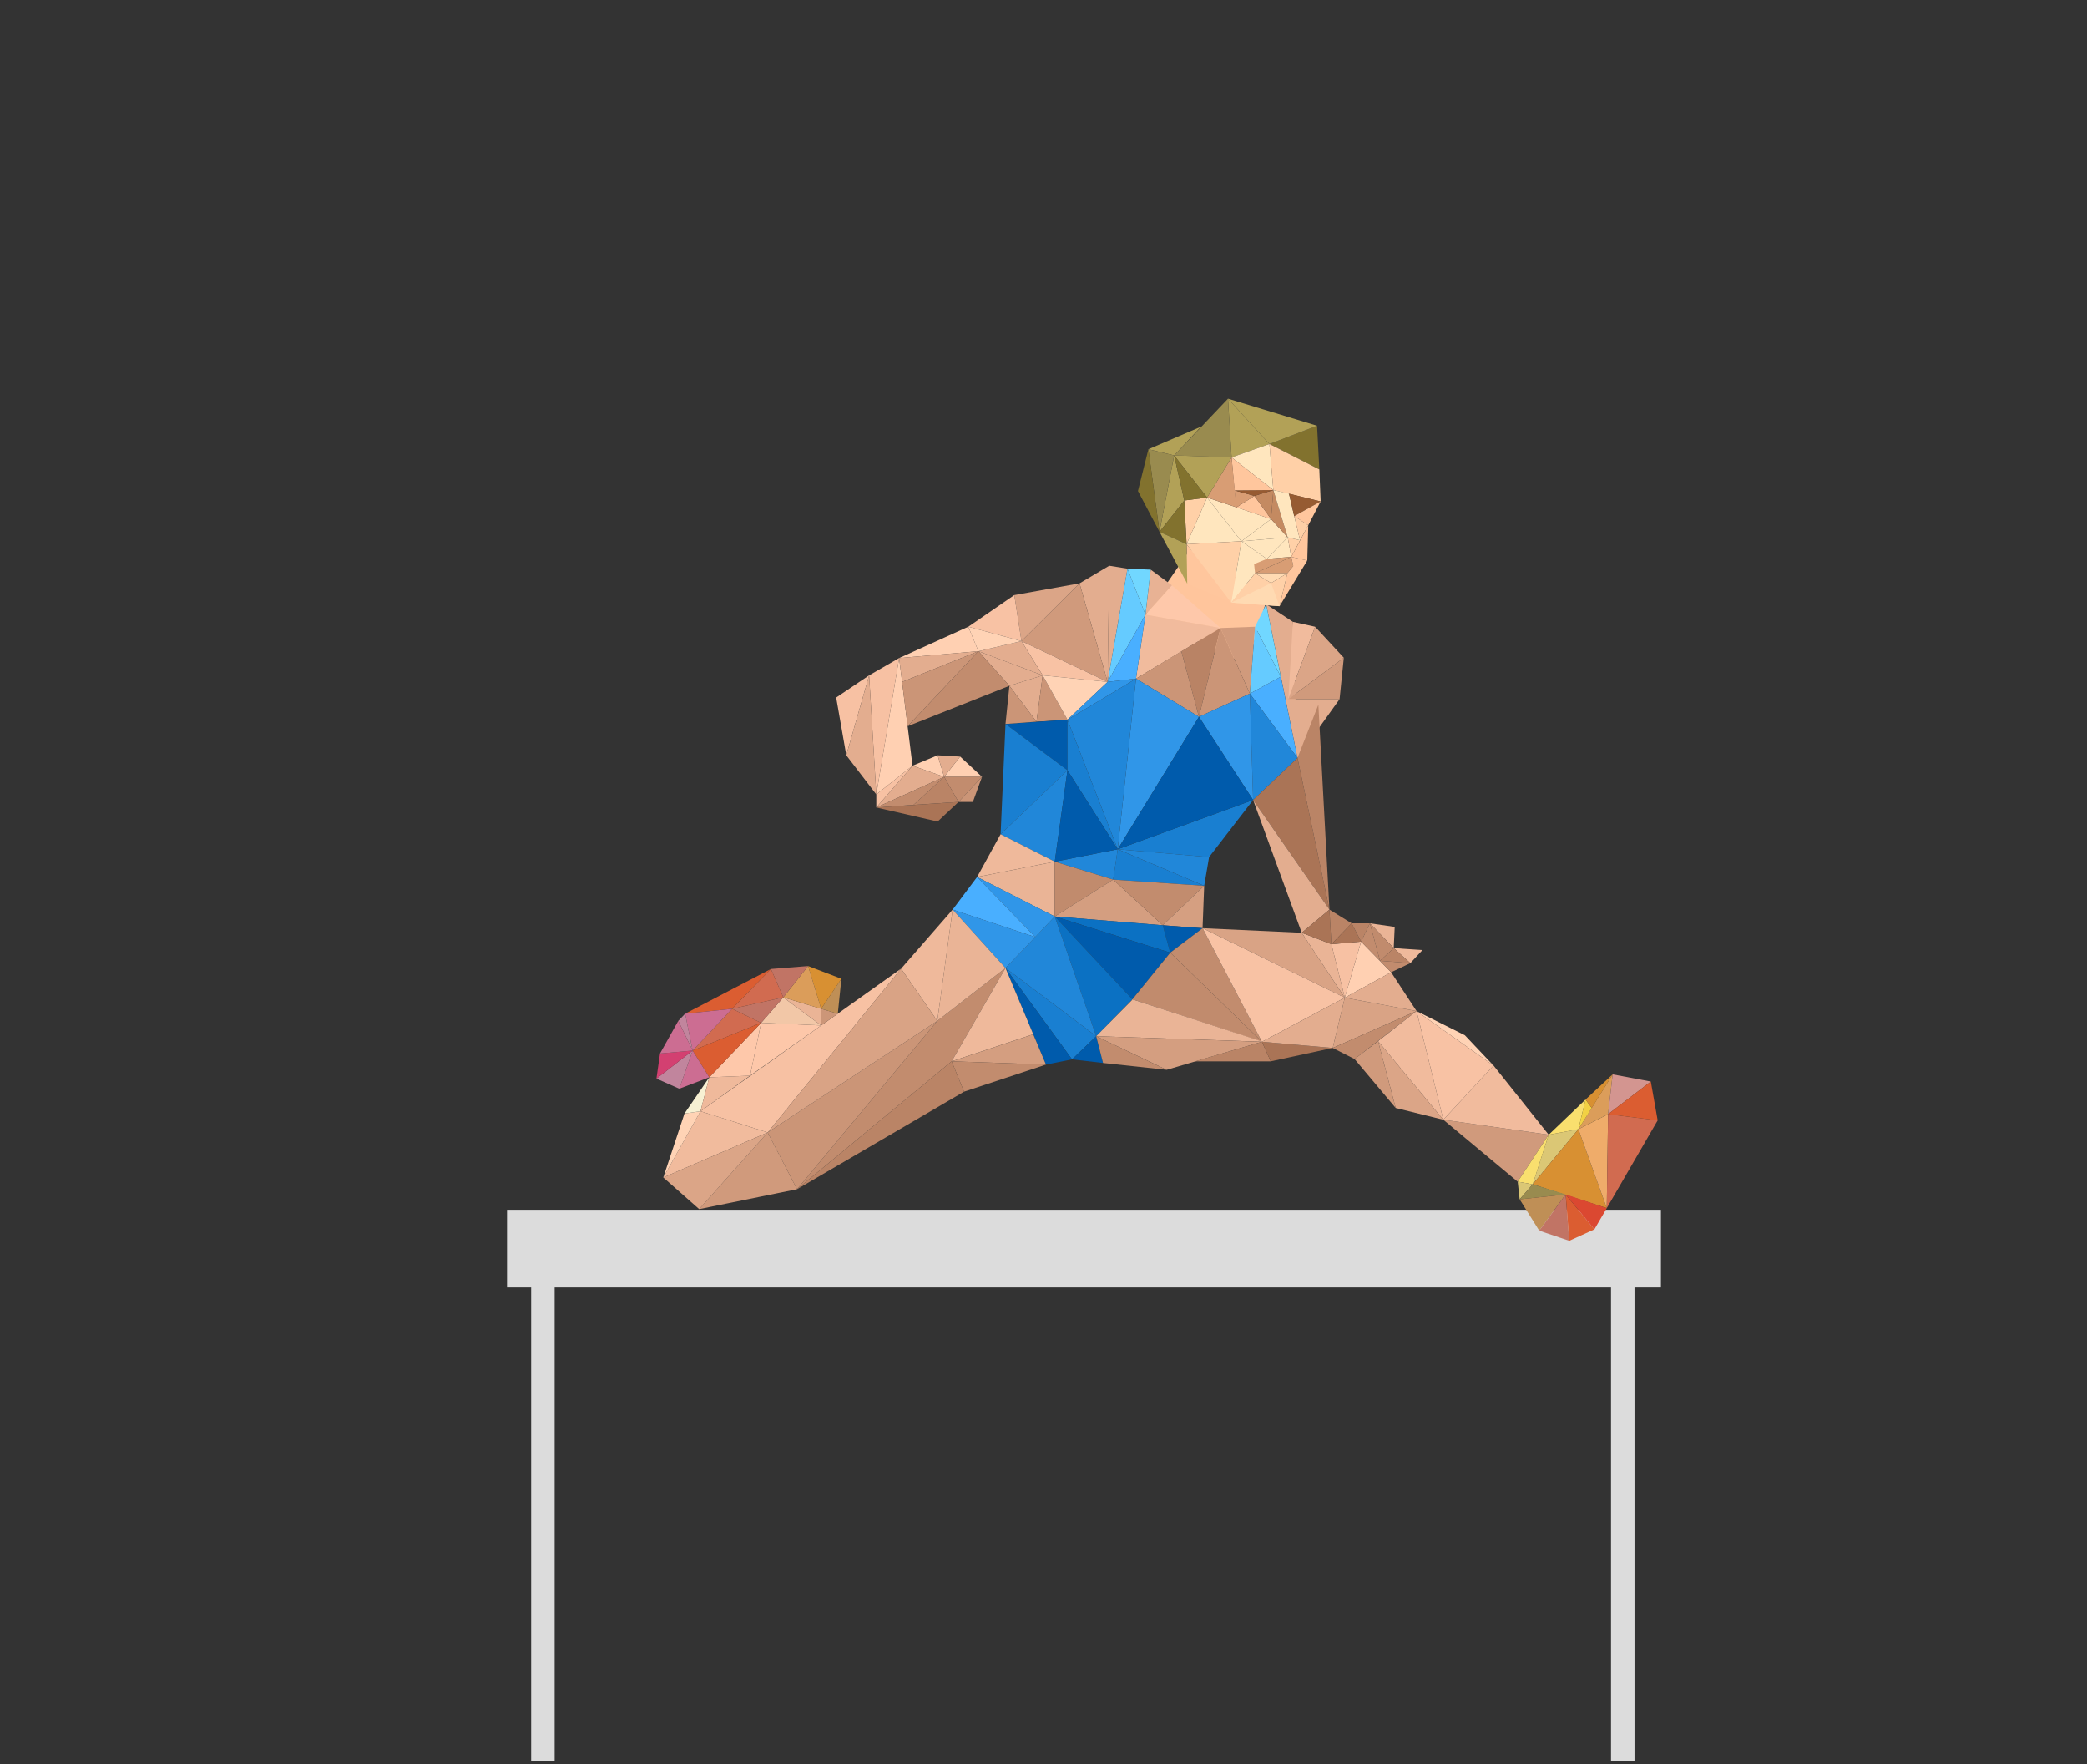 <?xml version="1.0" encoding="utf-8"?>
<!-- Generator: Adobe Illustrator 19.1.0, SVG Export Plug-In . SVG Version: 6.00 Build 0)  -->
<svg version="1.1" xmlns="http://www.w3.org/2000/svg" xmlns:xlink="http://www.w3.org/1999/xlink" x="0px" y="0px"
	 viewBox="0 0 639.7 540.8" style="enable-background:new 0 0 639.7 540.8;" xml:space="preserve">
<rect x="0" y="0" width="639.7" height="540.8" fill="#333333" stroke="none"/>
<style type="text/css">
	.st0{fill:#FFC59C;}
	.st1{fill:#DCDCDC;}
	.st2{fill:#FEC8AA;}
	.st3{fill:#E8B294;}
	.st4{fill:#D09A7C;}
	.st5{fill:#F1BB9D;}
	.st6{fill:#B98365;}
	.st7{fill:#CB9577;}
	.st8{fill:#E3AD8F;}
	.st9{fill:#DBA587;}
	.st10{fill:#F8C2A4;}
	.st11{fill:#FFD3B5;}
	.st12{fill:#FFD0B2;}
	.st13{fill:#F7C1A3;}
	.st14{fill:#C28C6E;}
	.st15{fill:#005BAC;}
	.st16{fill:#71D7FF;}
	.st17{fill:#65CBFF;}
	.st18{fill:#49AFFF;}
	.st19{fill:#3096E8;}
	.st20{fill:#197FD1;}
	.st21{fill:#2187D9;}
	.st22{fill:#AA7456;}
	.st23{fill:#BA8466;}
	.st24{fill:#EFB99B;}
	.st25{fill:#EAB496;}
	.st26{fill:#C18B6D;}
	.st27{fill:#D49E80;}
	.st28{fill:#D59F81;}
	.st29{fill:#D9A385;}
	.st30{fill:#0B71C3;}
	.st31{fill:#DBC775;}
	.st32{fill:#F9DF6E;}
	.st33{fill:#D89032;}
	.st34{fill:#EFAC6A;}
	.st35{fill:#DB9D5A;}
	.st36{fill:#D39590;}
	.st37{fill:#F2D144;}
	.st38{fill:#998B4F;}
	.st39{fill:#BF8F56;}
	.st40{fill:#C17465;}
	.st41{fill:#DB5D31;}
	.st42{fill:#DB4831;}
	.st43{fill:#D16B50;}
	.st44{fill:#F7F0D2;}
	.st45{fill:#FDC7A9;}
	.st46{fill:#F2C7A7;}
	.st47{fill:#CC9678;}
	.st48{fill:#CC6D92;}
	.st49{fill:#C1859D;}
	.st50{fill:#D34071;}
	.st51{fill:#FFC69D;}
	.st52{fill:#82722E;}
	.st53{fill:#B2A157;}
	.st54{fill:#FFE6BE;}
	.st55{fill:#FFD0A7;}
	.st56{fill:#D89D74;}
	.st57{fill:#FFDAB2;}
	.st58{fill:#C48A61;}
	.st59{fill:#965B32;}
	.st60{fill:#E8E5D9;}
	.st61{fill:#F7FFEF;}
	.st62{fill:#BF8F56;stroke:#000000;stroke-width:0.2;stroke-miterlimit:10;}
	.st63{fill:#F4DBCB;}
	.st64{fill:none;}
	.st65{fill:#976DA0;}
	.st66{fill:#D3A9BC;}
	.st67{fill:#D5B92A;}
	.st68{fill:#CEE0A4;}
	.st69{fill:#EFBB8E;}
	.st70{fill:#FFA53A;}
	.st71{fill:#FFB145;}
	.st72{fill:#FF8015;}
	.st73{fill:#FF9025;}
	.st74{fill:#FF891E;}
	.st75{fill:#FF7005;}
	.st76{fill:#CC6D6C;}
	.st77{fill:#F55900;}
	.st78{fill:#FC6100;}
	.st79{fill:#CE987A;}
	.st80{fill:#DAA486;}
	.st81{fill:#996345;}
	.st82{opacity:0.2;fill:#B55E00;}
	.st83{fill:#C9B0D1;}
	.st84{fill:#FFCEB0;}
	.st85{fill:#BF896B;}
	.st86{fill:#DCA688;}
	.st87{fill:#BD8769;}
	.st88{fill:#D6A082;}
	.st89{fill:#A3A3E5;}
	.st90{fill:#606096;}
	.st91{fill:#F0BA9C;}
	.st92{fill:#BE886A;}
	.st93{fill:#DFA98B;}
	.st94{fill:#FFCFB1;}
	.st95{fill:#F4BEA0;}
	.st96{fill:#DDA789;}
	.st97{fill:#6A6ACE;}
	.st98{fill:#86ECFF;}
	.st99{fill:#67CDFF;}
	.st100{fill:#A4FFFF;}
	.st101{fill:#73D9FF;}
	.st102{fill:#FFDBF3;}
</style>
<g id="RIGHT_FOOT">
</g>
<g id="RIGHT_LEG_CALF">
</g>
<g id="RIGHT_LEG_THIGH">
	<g>
		<polygon class="st0" points="388.5,183 382.3,203.8 351.1,188.4 364.8,168.4 		"/>
		<polygon class="st1" points="155.4,370.8 509.1,370.8 509.1,394.6 501,394.6 501,539.8 493.8,539.8 493.8,394.6 170,394.6 
			170,539.8 162.8,539.8 162.8,394.6 155.4,394.6 		"/>
		<g>
			<polygon class="st2" points="359.2,179.4 351.1,188.4 374.1,192.5 			"/>
			<polygon class="st3" points="352.7,174.6 351.1,188.4 359.2,179.4 			"/>
			<polygon class="st4" points="374.1,192.5 383.1,212.6 384.7,192.1 			"/>
			<polygon class="st5" points="374.1,192.5 348.2,208 351.1,188.4 			"/>
			<polygon class="st6" points="374.1,192.5 367.5,219.7 362.1,199.6 			"/>
			<polygon class="st7" points="374.1,192.5 367.5,219.7 383.1,212.6 			"/>
			<polygon class="st7" points="362.1,199.6 348.2,208 367.5,219.7 			"/>
			<polygon class="st8" points="388.1,185.2 397.7,232.3 396.3,190.6 			"/>
			<polygon class="st5" points="396.3,190.6 403.1,192.1 394.9,214.3 			"/>
			<polygon class="st9" points="403.1,192.1 411.9,201.6 394.9,214.3 			"/>
			<polygon class="st4" points="411.9,201.6 410.6,214.3 394.9,214.3 			"/>
			<polygon class="st8" points="394.9,214.3 397.7,232.3 410.6,214.3 			"/>
			<polygon class="st8" points="345.6,174.3 340,173.4 339.5,209 			"/>
			<polygon class="st8" points="340,173.4 330.9,178.8 339.5,209 			"/>
			<polygon class="st4" points="330.9,178.8 313.1,196.5 339.5,209 			"/>
			<polygon class="st10" points="313.1,196.5 319.6,207 339.5,209 			"/>
			<polygon class="st9" points="330.9,178.8 310.9,182.4 313.1,196.5 			"/>
			<polygon class="st8" points="313.1,196.5 299.9,199.6 319.6,207 			"/>
			<polygon class="st10" points="310.9,182.4 296.8,192.1 313.1,196.5 			"/>
			<polygon class="st11" points="296.8,192.1 299.9,199.6 313.1,196.5 			"/>
			<polygon class="st8" points="299.9,199.6 309.4,210.2 319.6,207 			"/>
			<polygon class="st8" points="319.6,207 317.7,221.2 309.4,210.2 			"/>
			<polygon class="st7" points="319.6,207 327.2,220.6 317.7,221.2 			"/>
			<polygon class="st11" points="319.6,207 339.5,209 327.2,220.6 			"/>
			<polygon class="st12" points="296.8,192.1 275.6,201.7 299.9,199.6 			"/>
			<polygon class="st12" points="275.6,201.7 279.7,234.7 268.6,243.5 			"/>
			<polygon class="st13" points="275.6,201.7 266.4,207 268.6,243.5 			"/>
			<polygon class="st13" points="266.4,207 259.4,231.5 256.3,213.8 			"/>
			<polygon class="st8" points="266.4,207 259.4,231.5 268.6,243.5 			"/>
			<polygon class="st8" points="275.6,201.7 299.9,199.6 276.5,209 			"/>
			<polygon class="st7" points="299.9,199.6 278.2,222.6 276.5,209 			"/>
			<polygon class="st14" points="299.9,199.6 309.4,210.2 278.2,222.6 			"/>
			<polygon class="st15" points="327.2,220.6 308.2,221.9 327.2,236.1 			"/>
			<polygon class="st7" points="309.4,210.2 308.2,221.9 317.7,221.2 			"/>
			<polygon class="st16" points="388.1,185.2 384.7,192.1 392.6,207.4 			"/>
			<polygon class="st17" points="384.7,192.1 383.1,212.6 392.6,207.4 			"/>
			<polygon class="st18" points="383.1,212.6 397.7,232.3 392.6,207.4 			"/>
			<polygon class="st16" points="352.7,174.6 345.6,174.3 351.1,188.4 			"/>
			<polygon class="st17" points="345.6,174.3 339.5,209 351.1,188.4 			"/>
			<polygon class="st18" points="351.1,188.4 348.2,208 339.5,209 			"/>
			<polygon class="st19" points="339.5,209 327.2,220.6 348.2,208 			"/>
			<polygon class="st20" points="327.2,236.1 306.7,255.7 308.2,221.9 			"/>
			<polygon class="st21" points="327.2,236.1 323.3,264.1 306.7,255.7 			"/>
			<polygon class="st21" points="383.1,212.6 384.1,245.2 397.7,232.3 			"/>
			<polygon class="st19" points="383.1,212.6 367.5,219.7 384.1,245.2 			"/>
			<polygon class="st19" points="367.5,219.7 342.6,260.3 348.2,208 			"/>
			<polygon class="st21" points="348.2,208 327.2,220.6 342.6,260.3 			"/>
			<polygon class="st20" points="327.2,220.6 327.2,236.1 342.6,260.3 			"/>
			<polygon class="st20" points="384.1,245.2 370.6,262.7 342.6,260.3 			"/>
			<polygon class="st21" points="370.6,262.7 369.1,271.5 342.6,260.3 			"/>
			<polygon class="st20" points="342.6,260.3 341.2,269.6 369.1,271.5 			"/>
			<polygon class="st21" points="342.6,260.3 323.3,264.1 341.2,269.6 			"/>
			<polygon class="st15" points="327.2,236.1 342.6,260.3 323.3,264.1 			"/>
			<polygon class="st15" points="367.5,219.7 342.6,260.3 384.1,245.2 			"/>
			<polygon class="st22" points="397.7,232.3 407.5,278.8 384.1,245.2 			"/>
			<polygon class="st23" points="404.1,216 397.7,232.3 407.5,278.8 			"/>
			<polygon class="st8" points="384.1,245.2 399,285.9 407.5,278.8 			"/>
			<polygon class="st12" points="279.7,234.7 289.4,238.1 287.4,231.5 			"/>
			<polygon class="st12" points="289.4,238.1 294.3,231.9 301,238.1 			"/>
			<polygon class="st13" points="279.7,234.7 268.6,247.5 268.6,243.5 			"/>
			<polygon class="st8" points="279.7,234.7 289.4,238.1 268.6,247.5 			"/>
			<polygon class="st8" points="287.4,231.5 294.3,231.9 289.4,238.1 			"/>
			<polygon class="st14" points="289.4,238.1 293.8,245.8 301,238.1 			"/>
			<polygon class="st22" points="293.8,245.8 287.4,251.8 268.6,247.5 			"/>
			<polygon class="st23" points="289.4,238.1 280,246.7 293.8,245.8 			"/>
			<polygon class="st14" points="289.4,238.1 268.6,247.5 280,246.7 			"/>
			<polygon class="st7" points="301,238.1 298.2,245.8 293.8,245.8 			"/>
			<polygon class="st24" points="306.7,255.7 299.5,268.8 323.3,264.1 			"/>
			<polygon class="st25" points="323.3,264.1 323.3,280.9 299.5,268.8 			"/>
			<polygon class="st26" points="323.3,264.1 341.2,269.6 323.3,280.9 			"/>
			<polygon class="st27" points="341.2,269.6 356.4,283.6 323.3,280.9 			"/>
			<polygon class="st14" points="341.2,269.6 369.1,271.5 356.4,283.6 			"/>
			<polygon class="st28" points="369.1,271.5 368.6,284.5 356.4,283.6 			"/>
			<polygon class="st25" points="419.9,283 427.2,290.6 427.5,284.1 			"/>
			<polygon class="st24" points="427.2,290.6 432.3,295.2 436,291.2 			"/>
			<polygon class="st12" points="417.2,288.6 426.4,298 412.2,305.8 			"/>
			<polygon class="st13" points="417.2,288.6 408.1,289.4 412.2,305.8 			"/>
			<polygon class="st25" points="408.1,289.4 399,285.9 412.2,305.8 			"/>
			<polygon class="st29" points="399,285.9 368.6,284.5 412.2,305.8 			"/>
			<polygon class="st22" points="407.5,278.8 408.1,289.4 399,285.9 			"/>
			<polygon class="st23" points="407.5,278.8 414.3,283 408.1,289.4 			"/>
			<polygon class="st22" points="414.3,283 417.2,288.6 408.1,289.4 			"/>
			<polygon class="st23" points="414.3,283 419.9,283 417.2,288.6 			"/>
			<polygon class="st26" points="419.9,283 423,294.5 427.2,290.6 			"/>
			<polygon class="st23" points="427.2,290.6 423,294.5 432.3,295.2 			"/>
			<polygon class="st14" points="419.9,283 417.2,288.6 423,294.5 			"/>
			<polygon class="st14" points="432.3,295.2 426.4,298 423,294.5 			"/>
			<polygon class="st15" points="368.6,284.5 358.7,292 356.4,283.6 			"/>
			<polygon class="st30" points="356.4,283.6 323.3,280.9 358.7,292 			"/>
			<polygon class="st15" points="323.3,280.9 347.1,306.3 358.7,292 			"/>
			<polygon class="st30" points="323.3,280.9 336,317.6 347.1,306.3 			"/>
			<polygon class="st21" points="323.3,280.9 308.2,296.7 336,317.6 			"/>
			<polygon class="st20" points="336,317.6 328.6,324.7 308.2,296.7 			"/>
			<polygon class="st15" points="308.2,296.7 320.6,326.3 328.6,324.7 			"/>
			<polygon class="st15" points="336,317.6 328.6,324.7 338.1,325.8 			"/>
			<polygon class="st19" points="323.3,280.9 299.5,268.8 317.3,287.2 			"/>
			<polygon class="st18" points="299.5,268.8 292,278.8 317.3,287.2 			"/>
			<polygon class="st19" points="292,278.8 308.2,296.7 317.3,287.2 			"/>
			<polygon class="st14" points="368.6,284.5 386.8,319.3 358.7,292 			"/>
			<polygon class="st26" points="358.7,292 347.1,306.3 386.8,319.3 			"/>
			<polyline class="st25" points="347.1,306.3 346.9,306.6 336,317.6 387.1,319.3 			"/>
			<polygon class="st27" points="386.8,319.3 357.6,327.9 336,317.6 			"/>
			<polygon class="st10" points="386.8,319.3 412.2,305.8 368.6,284.5 			"/>
			<polygon class="st14" points="336,317.6 338.1,325.8 357.6,327.9 			"/>
			<polygon class="st23" points="386.8,319.3 389.5,325.3 366.3,325.3 			"/>
			<polygon class="st22" points="386.8,319.3 408.5,321.2 389.5,325.3 			"/>
			<polygon class="st8" points="412.2,305.8 408.5,321.2 386.8,319.3 			"/>
			<polygon class="st29" points="412.2,305.8 434.2,309.9 408.5,321.2 			"/>
			<polygon class="st8" points="426.4,298 434.2,309.9 412.2,305.8 			"/>
			<polygon class="st14" points="434.2,309.9 415.2,324.6 408.5,321.2 			"/>
			<polygon class="st5" points="434.2,309.9 442.4,343.2 422.4,319.1 			"/>
			<polygon class="st9" points="422.4,319.1 427.8,339.6 442.4,343.2 			"/>
			<polygon class="st4" points="422.4,319.1 415.2,324.6 427.8,339.6 			"/>
			<polygon class="st4" points="442.4,343.2 474.7,347.8 465.2,362.2 			"/>
			<polygon class="st5" points="442.4,343.2 457.8,326.6 474.7,347.8 			"/>
			<polygon class="st11" points="457.8,326.6 449,317.3 434.2,309.9 			"/>
			<polygon class="st10" points="434.2,309.9 442.4,343.2 457.8,326.6 			"/>
			<polygon class="st31" points="474.7,347.8 483.8,346.1 469.8,363 			"/>
			<polygon class="st32" points="474.7,347.8 486,337 483.8,346.1 			"/>
			<polygon class="st32" points="474.7,347.8 465.2,362.2 469.8,363 			"/>
			<polygon class="st33" points="469.8,363 492.5,370.3 483.8,346.1 			"/>
			<polygon class="st31" points="469.8,363 465.8,367.6 465.2,362.2 			"/>
			<polygon class="st34" points="483.8,346.1 492.9,341.5 492.5,370.3 			"/>
			<polygon class="st35" points="492.9,341.5 494.3,329.3 483.8,346.1 			"/>
			<polygon class="st36" points="494.3,329.3 506,331.5 492.9,341.5 			"/>
			<polygon class="st37" points="483.8,346.1 487.9,339.6 486,337 			"/>
			<polygon class="st33" points="486,337 494.3,329.3 487.9,339.6 			"/>
			<polygon class="st38" points="479.9,366.1 465.8,367.6 469.8,363 			"/>
			<polygon class="st39" points="479.9,366.1 471.8,377.2 465.8,367.6 			"/>
			<polygon class="st40" points="479.9,366.1 481,380.3 471.8,377.2 			"/>
			<polygon class="st41" points="479.9,366.1 488.7,376.8 481,380.3 			"/>
			<polygon class="st42" points="479.9,366.1 492.5,370.3 488.7,376.8 			"/>
			<polygon class="st43" points="492.9,341.5 508.1,343.4 492.5,370.3 			"/>
			<polygon class="st41" points="492.9,341.5 506,331.5 508.1,343.4 			"/>
			<polygon class="st14" points="308.2,296.7 287.3,312.9 244.3,364.5 291.7,325.3 			"/>
			<polygon class="st24" points="308.2,296.7 316.7,317 291.7,325.3 			"/>
			<polygon class="st27" points="291.7,325.3 320.6,326.3 316.7,317 			"/>
			<polygon class="st14" points="291.7,325.3 295.5,334.6 320.6,326.3 			"/>
			<polygon class="st25" points="292,278.8 287.3,312.9 308.2,296.7 			"/>
			<polygon class="st24" points="292,278.8 276.2,296.9 287.3,312.9 			"/>
			<polygon class="st23" points="291.7,325.3 244.3,364.5 295.5,334.6 			"/>
			<polygon class="st13" points="276.2,296.9 235.3,347.1 214.7,340.6 			"/>
			<polygon class="st7" points="287.3,312.9 235.3,347.1 244.3,364.5 			"/>
			<polygon class="st29" points="276.2,296.9 235.3,347.1 287.3,312.9 			"/>
			<polygon class="st4" points="235.3,347.1 214.3,370.6 244.3,364.5 			"/>
			<polygon class="st5" points="235.3,347.1 203.3,360.9 214.7,340.6 			"/>
			<polygon class="st9" points="235.3,347.1 214.3,370.6 203.3,360.9 			"/>
			<polygon class="st11" points="214.7,340.6 209.8,341.3 203.3,360.9 			"/>
			<polygon class="st44" points="214.7,340.6 217.4,330.2 209.8,341.3 			"/>
			<polygon class="st24" points="217.4,330.2 229.9,329.7 214.7,340.6 			"/>
			<polygon class="st2" points="229.9,329.7 233.3,313.5 217.4,330.2 			"/>
			<polygon class="st45" points="233.3,313.5 251.7,314.3 229.9,329.7 			"/>
			<polygon class="st46" points="251.7,314.3 240.1,305.7 233.3,313.5 			"/>
			<polygon class="st25" points="251.7,314.3 251.7,309.2 240.1,305.7 			"/>
			<polygon class="st47" points="251.7,309.2 256.8,310.7 251.7,314.3 			"/>
			<polygon class="st39" points="251.7,309.2 257.9,300 256.8,310.7 			"/>
			<polygon class="st33" points="251.7,309.2 247.7,296.1 257.9,300 			"/>
			<polygon class="st35" points="247.7,296.1 240.1,305.7 251.7,309.2 			"/>
			<polygon class="st40" points="247.7,296.1 236.3,297 240.1,305.7 			"/>
			<polygon class="st40" points="240.1,305.7 224.4,309.2 233.3,313.5 			"/>
			<polygon class="st43" points="236.3,297 224.4,309.2 240.1,305.7 			"/>
			<polygon class="st43" points="224.4,309.2 212.3,322 233.3,313.5 			"/>
			<polygon class="st41" points="236.3,297 210,310.7 224.4,309.2 			"/>
			<polygon class="st41" points="212.3,322 217.4,330.2 233.3,313.5 			"/>
			<polygon class="st48" points="210,310.7 212.3,322 224.4,309.2 			"/>
			<polygon class="st48" points="212.3,322 208.2,333.7 217.4,330.2 			"/>
			<polygon class="st49" points="212.3,322 201.2,330.6 208.2,333.7 			"/>
			<polygon class="st49" points="212.3,322 207.9,312.9 210,310.7 			"/>
			<polygon class="st50" points="212.3,322 202.3,322.9 201.2,330.6 			"/>
			<polygon class="st48" points="212.3,322 207.9,312.9 202.3,322.9 			"/>
		</g>
		<g>
			<polygon class="st51" points="378,184.8 363.7,166.8 363.9,178.9 			"/>
			<polygon class="st52" points="389.1,136.1 404.4,143.9 403.7,130.5 			"/>
			<polygon class="st53" points="389.1,136.1 376.4,122.2 403.7,130.5 			"/>
			<polygon class="st53" points="389.1,136.1 377.5,140.2 376.4,122.2 			"/>
			<polygon class="st38" points="376.4,122.2 359.9,139.6 377.5,140.2 			"/>
			<polygon class="st54" points="363.7,166.8 370,152.5 380.5,165.9 			"/>
			<polygon class="st55" points="363.7,166.8 377.4,184.7 380.5,165.9 			"/>
			<polygon class="st55" points="363.7,166.8 363,153.4 370,152.5 			"/>
			<polygon class="st54" points="380.5,165.9 389.6,159.1 379,155.5 370,152.5 			"/>
			<polygon class="st51" points="389.6,159.1 384.5,152 379,155.5 			"/>
			<polygon class="st56" points="378.4,150.3 384.5,152 379,155.5 			"/>
			<polygon class="st54" points="389.6,159.1 394.7,164.7 380.5,165.9 			"/>
			<polygon class="st54" points="394.7,164.7 395.8,170.7 388.3,171.3 			"/>
			<polygon class="st54" points="394.7,164.7 380.5,165.9 388.3,171.3 			"/>
			<polygon class="st54" points="388.3,171.3 384.7,175.7 377.4,184.7 380.5,165.9 			"/>
			<polygon class="st56" points="384.7,175.7 395.8,170.7 388.3,171.3 384.4,172.9 			"/>
			<polygon class="st56" points="395.8,170.7 384.7,175.7 394.6,175.7 396.4,173.5 			"/>
			<polygon class="st57" points="389.6,178.7 384.7,175.7 394.6,175.7 			"/>
			<polygon class="st51" points="400.7,171.8 395.8,170.7 396.4,173.5 394.6,175.7 392.2,185.8 			"/>
			<polygon class="st55" points="377.4,184.7 384.7,175.7 389.6,178.7 394.6,175.7 392.2,185.8 			"/>
			<polygon class="st58" points="389.6,159.1 390.3,150.2 384.5,152 			"/>
			<polygon class="st55" points="395.8,170.7 398.5,165.6 394.7,164.7 			"/>
			<polygon class="st58" points="390.3,150.2 394.7,164.7 389.6,159.1 			"/>
			<polygon class="st59" points="390.3,150.2 378.4,150.3 384.5,152 			"/>
			<polygon class="st54" points="390.3,150.2 389.1,136.1 377.5,140.2 			"/>
			<polygon class="st51" points="378.4,150.3 377.5,140.2 390.3,150.2 			"/>
			<polygon class="st56" points="370,152.5 377.5,140.2 379,155.5 			"/>
			<polygon class="st53" points="359.9,139.6 377.5,140.2 370,152.5 			"/>
			<polygon class="st53" points="359.9,139.6 355.4,163 363,153.4 			"/>
			<polygon class="st52" points="359.9,139.6 363,153.4 370,152.5 			"/>
			<polygon class="st52" points="355.4,163 363.7,166.8 363,153.4 			"/>
			<polygon class="st55" points="390.3,150.2 404.8,153.7 404.4,143.9 389.1,136.1 			"/>
			<polygon class="st54" points="390.3,150.2 394.7,164.7 398.5,165.6 396.7,158.2 395.1,151.3 			"/>
			<polygon class="st59" points="395.1,151.3 404.8,153.7 396.7,158.2 			"/>
			<polygon class="st51" points="396.7,158.2 401,161 404.8,153.7 			"/>
			<polygon class="st51" points="400.7,171.8 401,161 395.8,170.7 			"/>
			<polygon class="st55" points="398.5,165.6 401,161 396.7,158.2 			"/>
			<polygon class="st53" points="355.4,163 363.9,178.9 363.7,166.8 			"/>
			<polygon class="st53" points="359.9,139.6 368.1,130.8 352,137.7 			"/>
			<polygon class="st38" points="359.9,139.6 355.4,163 352,137.7 			"/>
			<polygon class="st52" points="348.8,150.5 355.4,163 352,137.7 			"/>
			<polygon class="st57" points="389.6,178.7 377.4,184.7 392.2,185.8 			"/>
		</g>
	</g>
</g>
<g id="RIGHT_HAND">
</g>
<g id="RIGHT_ARM">
</g>
<g id="LEFT_FOOT_1_">
</g>
<g id="LEFT_LEG_CALF">
</g>
<g id="LEFT_LEG_THIGH">
	<g id="LEFT_FOOT">
	</g>
</g>
<g id="TORSO">
</g>
<g id="LEFT_HAND">
</g>
<g id="LEFT_ARM">
</g>
<g id="pencil">
</g>
</svg>
